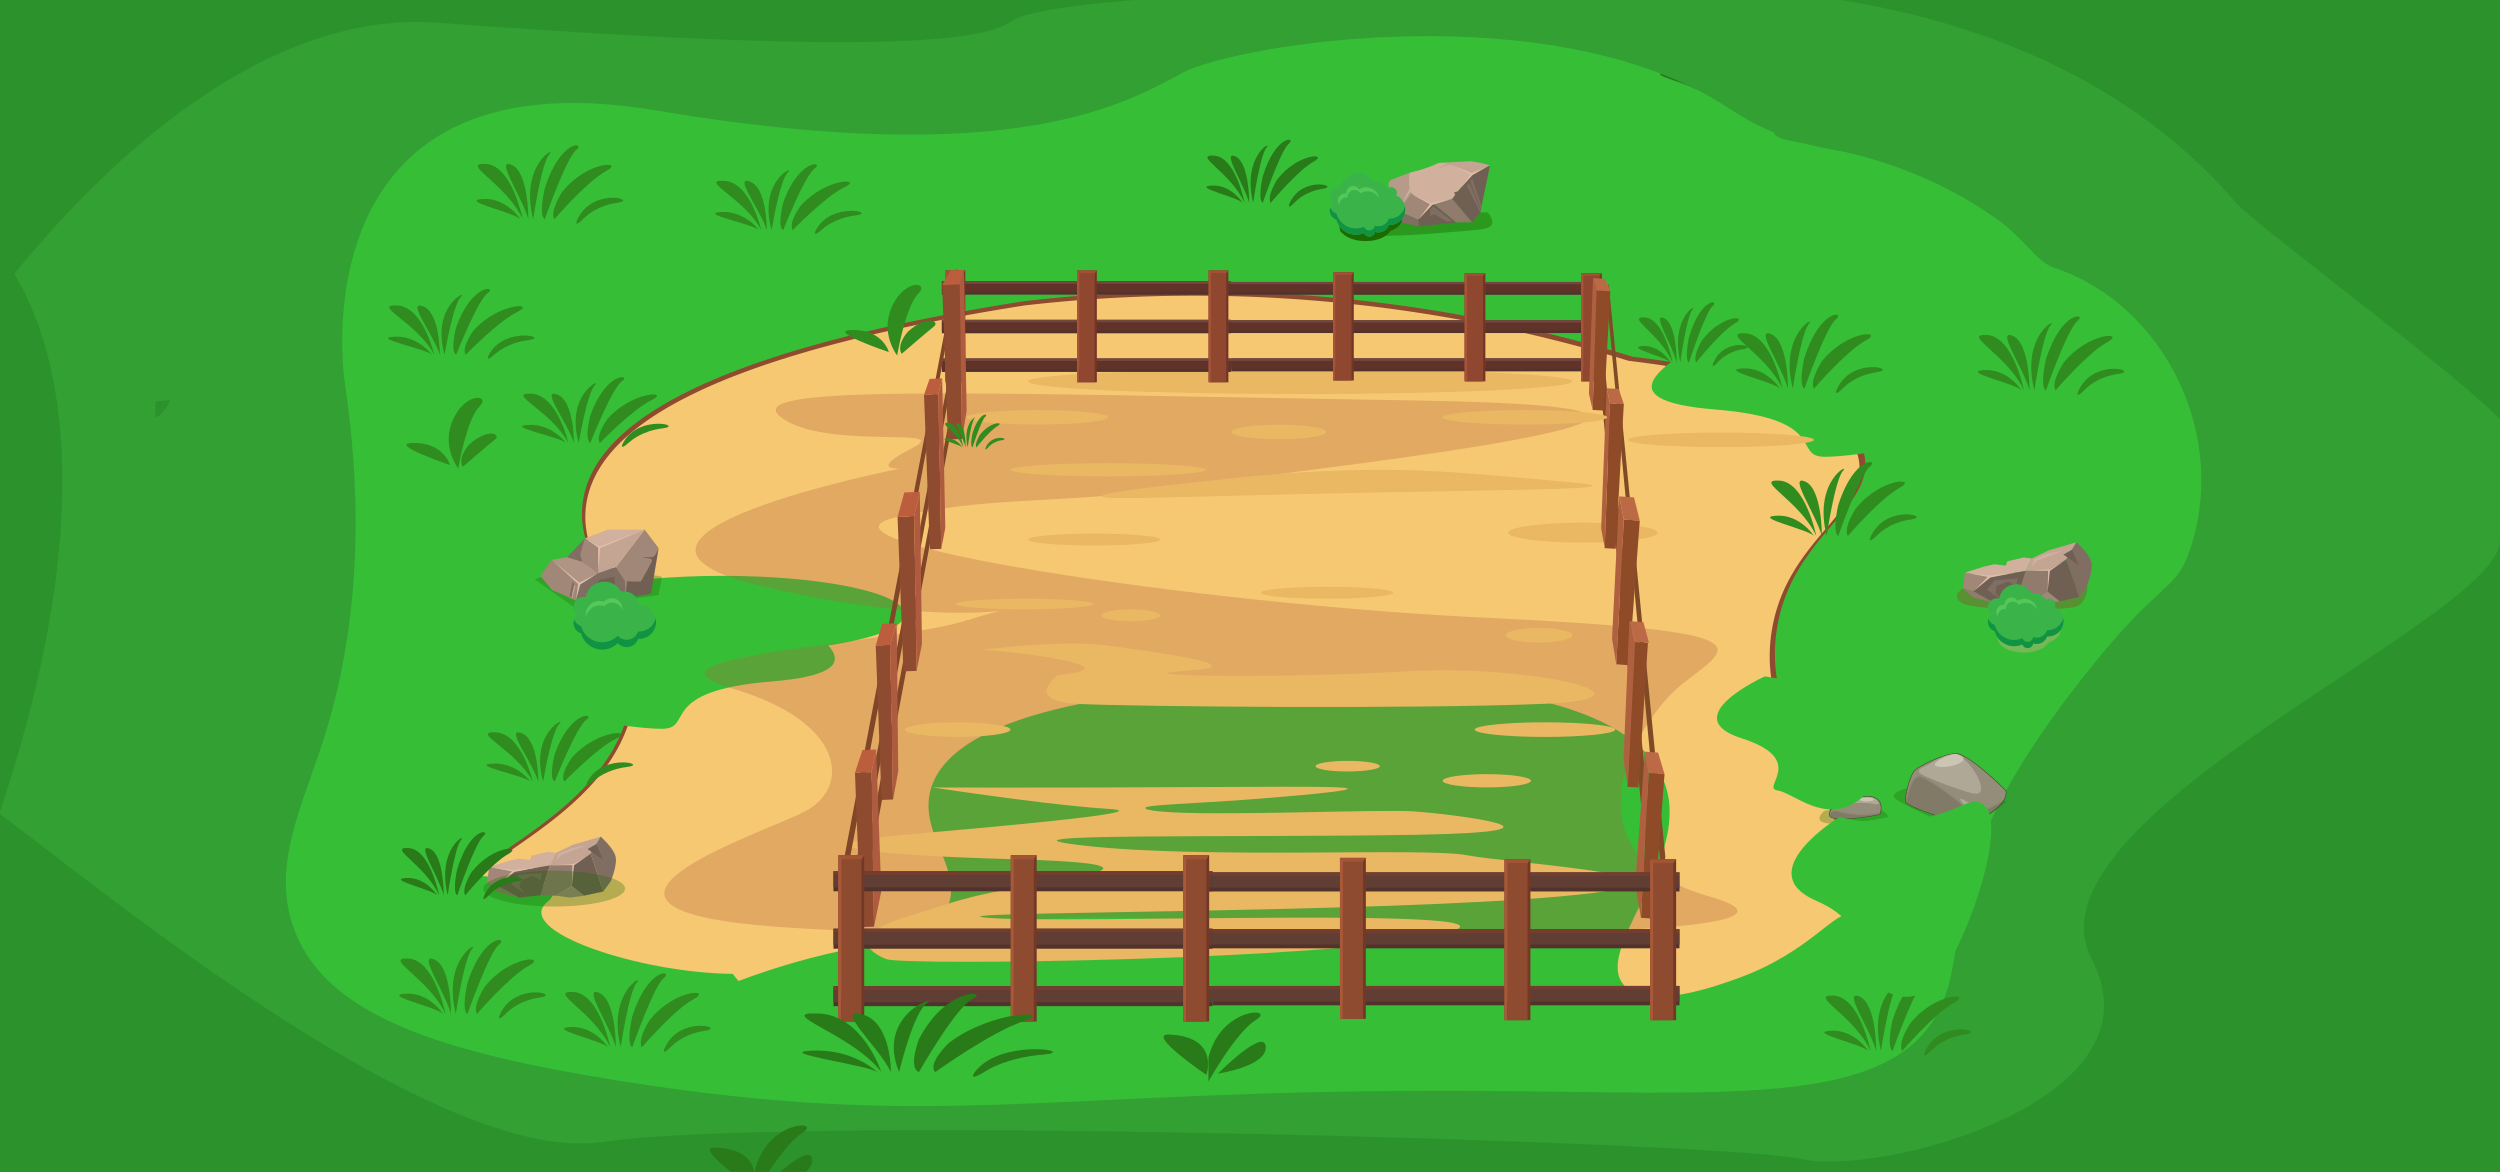 <svg xmlns="http://www.w3.org/2000/svg" xmlns:xlink="http://www.w3.org/1999/xlink" width="1920" height="900" viewBox="0 0 1920 900">
  <defs>
    <style>
      .cls-1 {
        fill: #fff;
      }

      .cls-2 {
        fill: none;
      }

      .cls-3 {
        isolation: isolate;
      }

      .cls-4 {
        clip-path: url(#clip-path);
      }

      .cls-5 {
        fill: #36bf36;
      }

      .cls-6 {
        fill: #8f4b2f;
      }

      .cls-7 {
        fill: #f7c872;
      }

      .cls-22, .cls-8 {
        fill: #af613f;
      }

      .cls-33, .cls-8 {
        opacity: 0.3;
      }

      .cls-9 {
        fill: #eab763;
      }

      .cls-10 {
        fill: #52322c;
      }

      .cls-11 {
        fill: #73473e;
      }

      .cls-12 {
        fill: #613227;
      }

      .cls-13 {
        fill: #733526;
      }

      .cls-14 {
        fill: #a15136;
      }

      .cls-15 {
        fill: #a85438;
      }

      .cls-16 {
        fill: #8f472f;
      }

      .cls-17 {
        fill: #804627;
      }

      .cls-18 {
        fill: #af5b3f;
      }

      .cls-19 {
        fill: #bc5e3e;
      }

      .cls-20 {
        fill: #804a27;
      }

      .cls-21 {
        fill: #8f4b28;
      }

      .cls-23 {
        fill: #bc6a46;
      }

      .cls-24 {
        fill: #52332c;
      }

      .cls-25 {
        fill: #733e2f;
      }

      .cls-26 {
        fill: #613e34;
      }

      .cls-27 {
        fill: #733826;
      }

      .cls-28 {
        fill: #a15536;
      }

      .cls-29 {
        fill: #a85938;
      }

      .cls-30 {
        fill: #33a033;
      }

      .cls-31 {
        fill: #579131;
      }

      .cls-32, .cls-33, .cls-43 {
        fill: #1c6a00;
      }

      .cls-32 {
        opacity: 0.44;
      }

      .cls-34 {
        fill: #b69a8a;
      }

      .cls-35 {
        fill: #a18778;
      }

      .cls-36 {
        fill: #917b6d;
      }

      .cls-37 {
        fill: #706054;
      }

      .cls-38 {
        fill: #c4a594;
      }

      .cls-39 {
        fill: #816e62;
      }

      .cls-40 {
        fill: #d1b09e;
      }

      .cls-41 {
        fill: #e0bdaa;
      }

      .cls-42 {
        fill: #b09484;
      }

      .cls-44 {
        fill: #3ab449;
      }

      .cls-45 {
        fill: #109343;
      }

      .cls-46 {
        fill: #56c859;
      }

      .cls-47 {
        fill: #938d7a;
      }

      .cls-48 {
        fill: #3f3a24;
      }

      .cls-49 {
        mask: url(#mask);
      }

      .cls-50, .cls-52 {
        opacity: 0.49;
      }

      .cls-50 {
        mix-blend-mode: multiply;
      }

      .cls-51 {
        fill: #6d6651;
      }

      .cls-52, .cls-53 {
        fill: #ccc5b4;
      }

      .cls-54 {
        fill: #76b757;
      }

      .cls-55 {
        fill: #2c932c;
      }

      .cls-56 {
        fill: #308c1f;
      }

      .cls-57 {
        fill: #297a18;
      }
    </style>
    <clipPath id="clip-path">
      <rect class="cls-2" width="1920" height="900"/>
    </clipPath>
    <mask id="mask" x="1034.04" y="578.95" width="509.71" height="71.42" maskUnits="userSpaceOnUse">
      <path class="cls-1" d="M1463.47,618.11s4.06-24.17,11.72-21.48,32.44,20.59,34.24,24.62,11.27,1.79,13.52,1.34,19.83-8.06,20.73-13.43-7.21,19.25-7.21,19.25-11.27,14.77-22.53,14.77-34.25-13-41-16.11A20.55,20.55,0,0,1,1463.47,618.11Z"/>
      <path class="cls-1" d="M1402.64,629.3s3.15-8,8.11-6.26,23.88,4.92,33.34.89,5,2.69,3.16,4.48-9.92,7.16-20.73,8.06-25.69-7.61-25.69-7.61Z"/>
      <path class="cls-1" d="M1034,632.44s5.4-18.8,13.06-18.8,15.77,15.22,23.89,15.22,12.61-.45,13.06-5.38,19.83-4.47,23-.44a14.11,14.11,0,0,0-12.62.44c-6.76,3.59-3.16,7.61,3.15,7.61s14,1.8,16.67-3.13-1.8,9.85-5.4,13.88-38.31,8.95-50,8.5S1034,632.44,1034,632.44Z"/>
    </mask>
  </defs>
  <g class="cls-3">
    <g id="Layer_1" data-name="Layer 1">
      <g class="cls-4">
        <g>
          <rect class="cls-5" x="-39.33" y="-9.1" width="1961.52" height="918.64"/>
          <path class="cls-6" d="M786.89,231.25A1147.1,1147.1,0,0,1,1254,274c136.42,16.41,171.29,48,177.56,74.15,10,41.78-54.83,62.21-66.72,133.82-15.32,92.2,78.55,140.61,61.19,220.63-6.49,29.94-29.48,68.61-103.14,105.3H610.08c-212.55-27.6-273.29-62.58-276.28-94.33-4.68-49.9,134.65-76.86,151-177.23C496,468,438.64,435.7,448,382.9,457.22,330.88,528.94,271.72,786.89,231.25Z"/>
          <path class="cls-7" d="M787,234.57a1137.59,1137.59,0,0,1,463.77,42.53c135.45,16.32,170.07,47.75,176.3,73.73,10,41.53-54.45,61.85-66.25,133-15.21,91.67,78,139.8,60.76,219.37-6.45,29.76-29.28,68.21-102.41,104.69H611.45c-211-27.44-271.35-62.22-274.31-93.79-4.65-49.61,133.69-76.42,150-176.21,11.08-68-45.87-100.09-36.58-152.59C459.68,333.62,530.89,274.81,787,234.57Z"/>
          <path class="cls-5" d="M305.17,670.43s143.48-.38,115.51,22,70.62,54.9,142,55.48c36.12,46.07,40.55,5.19-37.55,44.89s-234.7,16.92-234.7,16.92L287,670.42"/>
          <path class="cls-5" d="M608.72,739.57c-79.51,23-159.29,66.77-155.11,85.07.75,3.31,4.09,5.11,5.88,6,44.49,21.45,89.13,6.57,171.2,27.21s378.63-2.53,507.16,14.3c124,16.23,181.78,22.18,231-19.06,57.4-48.09,69-140.45,52.74-149.83-11-6.31-30.22,27.46-86.39,47.88-16.27,5.92-69,25.1-87.41,6.07-26-27,50.69-95,31.35-153.86-30.83-93.89-267.27-80.15-333.33-76.31-46.43,2.69-215.15,12.5-231.49,81-8.15,34.19,27.07,60.39,12.58,90.7C714.05,725.55,679.67,719,608.72,739.57Z"/>
          <ellipse class="cls-5" cx="554.87" cy="471.7" rx="139.91" ry="29.46"/>
          <path class="cls-5" d="M1307.21,261.28c-24,17.21-78.64,46,10.14,53.22s58.52,36.33,84.12,36.33,96.93-12.72,96.93-20,7.19-58.58-34.75-60S1307.21,261.28,1307.21,261.28Z"/>
          <path class="cls-5" d="M602.45,470.18c24,17.22,78.64,46-10.14,53.22s-58.52,36.33-84.12,36.33-96.92-12.71-96.92-20-7.2-58.58,34.74-59.95S602.45,470.18,602.45,470.18Z"/>
          <path class="cls-8" d="M691.3,359.83s-267.66,52.8-104.24,90.89,216.75,6.08,156.62,25.36-268.82,27.28-181.32,52.74,91.1,76.43,55.47,94.54S405.59,698.53,599.78,712s150.2-17.9,315-4.26,510.65,12.65,397.16-19.55-57-133.64-19.6-163.14,69.4-40.14-151.67-50.65-537-58.6-451.37-77.43,129.47-6.79,261.78-28.69c37.58-6.22,483.5-55,139.34-60.65s-524.28-13-490.66,12.82,134.79,6.41,100.63,23.76S691.3,359.83,691.3,359.83Z"/>
          <ellipse class="cls-9" cx="998.51" cy="292.92" rx="209.11" ry="9.7"/>
          <ellipse class="cls-9" cx="1215.71" cy="409.08" rx="57.44" ry="7.69"/>
          <path class="cls-9" d="M716.28,604.79c28.33.08,71.41.14,124,0,127.06-.33,194.63-1.52,194.73,1s-71.33,7.86-76.62,8.26c-45,3.33-78.84,4-78.75,6.49,0,1,3.42,1.9,11.51,2.67,42.13,4,167.45-2,195.73,0s136.13,15.41,2.05,17.88-347.3-1.69-254.56,8.55,261.65,1.06,292.29,7.18,219.79,17.92,73.83,31.42-499,11.65-441.68,16.65,430.33-9.16,351.72,11.71-416.44,25.35-429.91,20-29.75-18.38,13.32-31.75,47.18-16.42,96.51-24.59S894,663,778.52,659.88,605.7,648.81,695,641.07c76.27-6.62,164.63-14.82,164.41-18.43,0-.88-6.91-1.32-8.34-1.42C826.45,619.62,786,615.13,716.28,604.79Z"/>
          <g>
            <g>
              <rect class="cls-10" x="941.44" y="216.54" width="290.84" height="9.86"/>
              <rect class="cls-11" x="941.44" y="216.54" width="290.84" height="1.97"/>
              <rect class="cls-12" x="941.44" y="218.51" width="290.84" height="5.92"/>
              <rect class="cls-10" x="941.44" y="245.91" width="290.84" height="9.86"/>
              <rect class="cls-11" x="941.44" y="245.91" width="290.84" height="1.97"/>
              <rect class="cls-12" x="941.44" y="247.88" width="290.84" height="5.92"/>
              <rect class="cls-10" x="945.54" y="275.19" width="286.74" height="10.02"/>
              <rect class="cls-11" x="945.54" y="275.19" width="286.74" height="2"/>
              <rect class="cls-12" x="945.54" y="277.19" width="286.74" height="6.01"/>
              <rect class="cls-13" x="1124.87" y="209.75" width="15.89" height="83.14"/>
              <polygon class="cls-14" points="1138.99 211.75 1124.87 292.89 1124.87 209.75 1140.76 209.75 1138.99 211.75"/>
              <polygon class="cls-15" points="1126.64 292.89 1124.87 292.89 1124.87 209.75 1126.64 211.75 1126.64 292.89"/>
              <rect class="cls-16" x="1126.64" y="211.75" width="12.36" height="81.14"/>
              <rect class="cls-13" x="1023.81" y="209.06" width="15.89" height="83.14"/>
              <polygon class="cls-14" points="1037.94 211.06 1023.81 292.2 1023.81 209.06 1039.7 209.06 1037.94 211.06"/>
              <polygon class="cls-15" points="1025.58 292.2 1023.81 292.2 1023.81 209.06 1025.58 211.06 1025.58 292.2"/>
              <rect class="cls-16" x="1025.58" y="211.06" width="12.36" height="81.14"/>
              <rect class="cls-13" x="1214.35" y="209.75" width="15.89" height="83.14"/>
              <polygon class="cls-14" points="1228.47 211.75 1214.35 292.89 1214.35 209.75 1230.23 209.75 1228.47 211.75"/>
              <polygon class="cls-15" points="1216.11 292.89 1214.35 292.89 1214.35 209.75 1216.11 211.75 1216.11 292.89"/>
              <rect class="cls-16" x="1216.11" y="211.75" width="12.36" height="81.14"/>
            </g>
            <g>
              <rect class="cls-10" x="723.35" y="215.96" width="222.01" height="10.35"/>
              <rect class="cls-11" x="723.35" y="215.96" width="222.01" height="2.07"/>
              <rect class="cls-12" x="723.35" y="218.03" width="222.01" height="6.21"/>
              <rect class="cls-10" x="723.35" y="245.62" width="222.01" height="10.35"/>
              <rect class="cls-11" x="723.35" y="245.62" width="222.01" height="2.07"/>
              <rect class="cls-12" x="723.35" y="247.69" width="222.01" height="6.21"/>
              <rect class="cls-10" x="723.35" y="275.29" width="222.01" height="10.35"/>
              <rect class="cls-11" x="723.35" y="275.29" width="222.01" height="2.07"/>
              <rect class="cls-12" x="723.35" y="277.36" width="222.01" height="6.21"/>
              <rect class="cls-13" x="726.2" y="207.69" width="15.15" height="85.89"/>
              <polygon class="cls-14" points="739.67 209.76 726.2 293.57 726.2 207.69 741.35 207.69 739.67 209.76"/>
              <polygon class="cls-15" points="727.88 293.57 726.2 293.57 726.2 207.69 727.88 209.76 727.88 293.57"/>
              <rect class="cls-16" x="727.88" y="209.76" width="11.79" height="83.82"/>
              <rect class="cls-13" x="827.22" y="207.69" width="15.15" height="85.89"/>
              <polygon class="cls-14" points="840.69 209.76 827.22 293.57 827.22 207.69 842.38 207.69 840.69 209.76"/>
              <polygon class="cls-15" points="828.91 293.57 827.22 293.57 827.22 207.69 828.91 209.76 828.91 293.57"/>
              <rect class="cls-16" x="828.91" y="209.76" width="11.79" height="83.82"/>
              <rect class="cls-13" x="928.25" y="207.69" width="15.15" height="85.89"/>
              <polygon class="cls-14" points="941.72 209.76 928.25 293.57 928.25 207.69 943.4 207.69 941.72 209.76"/>
              <polygon class="cls-15" points="929.93 293.57 928.25 293.57 928.25 207.69 929.93 209.76 929.93 293.57"/>
              <rect class="cls-16" x="929.93" y="209.76" width="11.79" height="83.82"/>
            </g>
          </g>
          <g>
            <polygon class="cls-17" points="734.84 205.51 646.61 668.15 647.33 688.22 735.28 217.76 734.84 205.51"/>
            <polygon class="cls-17" points="737.82 241.19 649.58 703.83 650.3 723.89 738.26 253.44 737.82 241.19"/>
            <polygon class="cls-17" points="738.88 270.8 650.64 733.45 651.37 753.51 739.32 283.05 738.88 270.8"/>
            <polygon class="cls-6" points="709.65 303.24 720.63 302.85 722.9 421.52 714.13 421.83 709.65 303.24"/>
            <polygon class="cls-6" points="723.54 218.91 737.06 218.43 738.87 337.12 728.07 337.5 723.54 218.91"/>
            <polygon class="cls-6" points="689.33 397 702 396.55 703.97 515.23 693.84 515.59 689.33 397"/>
            <polygon class="cls-6" points="672.57 495.75 683.55 495.36 685.82 614.03 677.04 614.34 672.57 495.75"/>
            <polygon class="cls-6" points="656.62 593.44 669.29 593 671.26 711.67 661.13 712.03 656.62 593.44"/>
            <polygon class="cls-18" points="702 396.55 706.42 377.77 708.07 494.49 703.97 515.23 702 396.55"/>
            <polygon class="cls-19" points="706.42 377.77 694.54 378.19 689.33 397 702 396.55 706.42 377.77"/>
            <polygon class="cls-18" points="720.63 302.85 723.58 290.63 726.01 405.34 722.9 421.52 720.63 302.85"/>
            <polygon class="cls-19" points="720.63 302.85 723.58 290.63 713.92 290.97 709.65 303.24 720.63 302.85"/>
            <polygon class="cls-18" points="737.06 218.43 740.37 207.35 742.39 315.37 738.87 337.12 737.06 218.43"/>
            <polygon class="cls-19" points="723.54 218.91 737.06 218.43 740.37 207.35 729.91 207.73 723.54 218.91"/>
            <path class="cls-18" d="M683.55,495.36l5.08-16.72,1.24,113.63-4,21.76S683.55,495.21,683.55,495.36Z"/>
            <polygon class="cls-19" points="672.57 495.75 683.55 495.36 688.63 478.64 677.47 479.04 672.57 495.75"/>
            <polygon class="cls-18" points="669.29 593 672.9 575.63 676.81 684.53 671.26 711.67 669.29 593"/>
            <polygon class="cls-19" points="656.62 593.44 669.29 593 672.9 575.63 662.33 576.01 656.62 593.44"/>
          </g>
          <g>
            <polygon class="cls-20" points="1235.44 217.56 1278.95 657.85 1276.46 676.52 1233.93 228.96 1235.44 217.56"/>
            <polygon class="cls-20" points="1229.4 250.61 1272.9 690.9 1270.42 709.57 1227.89 262.01 1229.4 250.61"/>
            <polygon class="cls-20" points="1228.17 261.79 1274.03 717.17 1271.89 736.62 1226.86 273.67 1228.17 261.79"/>
            <polygon class="cls-21" points="1247.08 310.29 1236.48 309.72 1232.42 421 1240.89 421.45 1247.08 310.29"/>
            <polygon class="cls-21" points="1259.34 399.84 1247.12 398.98 1241.32 510.18 1251.09 510.88 1259.34 399.84"/>
            <polygon class="cls-21" points="1265.61 493.69 1255.02 493.03 1249.88 604.26 1258.35 604.79 1265.61 493.69"/>
            <polygon class="cls-21" points="1278.36 594.55 1266.15 593.67 1260.28 704.87 1270.05 705.57 1278.36 594.55"/>
            <polygon class="cls-22" points="1247.12 398.98 1243.47 381.21 1238.05 490.59 1241.32 510.18 1247.12 398.98"/>
            <polygon class="cls-23" points="1243.47 381.21 1254.92 382.02 1259.34 399.84 1247.12 398.98 1243.47 381.21"/>
            <polygon class="cls-22" points="1236.48 309.72 1233.83 298.2 1229.68 405.77 1232.42 421 1236.48 309.72"/>
            <polygon class="cls-23" points="1236.48 309.72 1233.83 298.2 1243.15 298.69 1247.08 310.29 1236.48 309.72"/>
            <polygon class="cls-21" points="1236.78 223.7 1226.18 223.14 1223.17 314.85 1231.64 315.3 1236.78 223.7"/>
            <polygon class="cls-22" points="1226.18 223.14 1223.42 213.62 1220.29 302.26 1223.17 314.85 1226.18 223.14"/>
            <polygon class="cls-23" points="1226.18 223.14 1223.42 213.62 1232.74 214.11 1236.78 223.7 1226.18 223.14"/>
            <path class="cls-22" d="M1255.79,492.9l-4.4-15.84-4.53,106.51,3.27,20.54S1255.8,492.76,1255.79,492.9Z"/>
            <polygon class="cls-23" points="1266.38 493.61 1255.8 492.9 1251.39 477.06 1262.14 477.78 1266.38 493.61"/>
            <polygon class="cls-22" points="1266.15 593.67 1263.25 577.26 1255.83 679.23 1260.28 704.87 1266.15 593.67"/>
            <polygon class="cls-23" points="1278.36 594.55 1266.15 593.67 1263.25 577.26 1273.42 577.99 1278.36 594.55"/>
          </g>
          <ellipse class="cls-9" cx="851.05" cy="360.8" rx="75.01" ry="5.1"/>
          <path class="cls-9" d="M1196.32,369.47c-64.08-5.77-96.12-8.67-135.13-8.67-57.68,0-103.07,5.21-135.12,8.67-29.65,3.2-80.35,8.67-80.16,11.74.21,3.26,63.93-.09,215.28-3.06,96.87-1.9,161.79-2.31,161.84-5.11C1223.05,372.1,1215.56,371.21,1196.32,369.47Z"/>
          <ellipse class="cls-9" cx="1019.06" cy="455.21" rx="50.86" ry="4.59"/>
          <ellipse class="cls-9" cx="840.26" cy="414.38" rx="50.86" ry="4.59"/>
          <path class="cls-9" d="M752.85,499.2s63.27-8.34,98.2-3.45,117.81,15.7,59.93,19.48,69.84,6.13,168.85.36,203.54,21,105,25-314,2.18-356.8,0-15.77-22-15.77-22C877.77,511.86,767.67,498.8,752.85,499.2Z"/>
          <ellipse class="cls-9" cx="982.07" cy="331.71" rx="36.48" ry="5.61"/>
          <ellipse class="cls-9" cx="1141.85" cy="599.64" rx="33.91" ry="5.1"/>
          <ellipse class="cls-9" cx="1186.55" cy="560.35" rx="53.95" ry="5.61"/>
          <ellipse class="cls-9" cx="735.45" cy="560.35" rx="40.59" ry="5.61"/>
          <ellipse class="cls-9" cx="1321.67" cy="337.82" rx="71.42" ry="5.61"/>
          <ellipse class="cls-9" cx="796.59" cy="320.48" rx="54.46" ry="5.61"/>
          <ellipse class="cls-9" cx="1171.14" cy="320.48" rx="63.2" ry="5.61"/>
          <ellipse class="cls-9" cx="786.83" cy="463.89" rx="52.92" ry="4.08"/>
          <ellipse class="cls-9" cx="868.52" cy="472.56" rx="22.61" ry="4.59"/>
          <ellipse class="cls-9" cx="1034.99" cy="588.42" rx="24.66" ry="4.08"/>
          <ellipse class="cls-9" cx="1181.93" cy="487.87" rx="25.69" ry="5.61"/>
          <g>
            <g>
              <rect class="cls-24" x="926.07" y="669.97" width="363.76" height="14.67"/>
              <rect class="cls-25" x="926.07" y="669.97" width="363.76" height="2.93"/>
              <rect class="cls-26" x="926.07" y="672.9" width="363.76" height="8.8"/>
              <rect class="cls-24" x="926.07" y="713.64" width="363.76" height="14.67"/>
              <rect class="cls-25" x="926.07" y="713.64" width="363.76" height="2.93"/>
              <rect class="cls-26" x="926.07" y="716.58" width="363.76" height="8.8"/>
              <rect class="cls-24" x="931.2" y="757.19" width="358.62" height="14.9"/>
              <rect class="cls-25" x="931.2" y="757.19" width="358.62" height="2.98"/>
              <rect class="cls-26" x="931.2" y="760.17" width="358.62" height="8.94"/>
              <rect class="cls-27" x="1155.49" y="659.87" width="19.87" height="123.65"/>
              <polygon class="cls-28" points="1173.15 662.85 1155.49 783.52 1155.49 659.87 1175.36 659.87 1173.15 662.85"/>
              <polygon class="cls-29" points="1157.69 783.52 1155.49 783.52 1155.49 659.87 1157.69 662.85 1157.69 783.52"/>
              <rect class="cls-6" x="1157.69" y="662.84" width="15.45" height="120.67"/>
              <rect class="cls-27" x="1029.1" y="658.84" width="19.87" height="123.65"/>
              <polygon class="cls-28" points="1046.76 661.82 1029.1 782.5 1029.1 658.85 1048.96 658.85 1046.76 661.82"/>
              <polygon class="cls-29" points="1031.3 782.5 1029.1 782.5 1029.1 658.85 1031.3 661.82 1031.3 782.5"/>
              <rect class="cls-6" x="1031.3" y="661.82" width="15.45" height="120.67"/>
              <rect class="cls-27" x="1267.4" y="659.87" width="19.87" height="123.65"/>
              <polygon class="cls-28" points="1285.06 662.85 1267.4 783.52 1267.4 659.87 1287.27 659.87 1285.06 662.85"/>
              <polygon class="cls-29" points="1269.61 783.52 1267.4 783.52 1267.4 659.87 1269.61 662.85 1269.61 783.52"/>
              <rect class="cls-6" x="1269.6" y="662.84" width="15.45" height="120.67"/>
            </g>
            <g>
              <rect class="cls-24" x="640.11" y="669.11" width="291.09" height="15.39"/>
              <rect class="cls-25" x="640.11" y="669.11" width="291.09" height="3.08"/>
              <rect class="cls-26" x="640.11" y="672.18" width="291.09" height="9.23"/>
              <rect class="cls-24" x="640.11" y="713.22" width="291.09" height="15.39"/>
              <rect class="cls-25" x="640.11" y="713.22" width="291.09" height="3.08"/>
              <rect class="cls-26" x="640.11" y="716.3" width="291.09" height="9.23"/>
              <rect class="cls-24" x="640.11" y="757.34" width="291.09" height="15.39"/>
              <rect class="cls-25" x="640.11" y="757.34" width="291.09" height="3.08"/>
              <rect class="cls-26" x="640.11" y="760.42" width="291.09" height="9.23"/>
              <rect class="cls-27" x="643.85" y="656.8" width="19.87" height="127.74"/>
              <polygon class="cls-28" points="661.51 659.88 643.85 784.54 643.85 656.8 663.72 656.8 661.51 659.88"/>
              <polygon class="cls-29" points="646.06 784.54 643.85 784.54 643.85 656.8 646.06 659.88 646.06 784.54"/>
              <rect class="cls-6" x="646.06" y="659.88" width="15.45" height="124.66"/>
              <rect class="cls-27" x="776.31" y="656.8" width="19.87" height="127.74"/>
              <polygon class="cls-28" points="793.98 659.88 776.31 784.54 776.31 656.8 796.18 656.8 793.98 659.88"/>
              <polygon class="cls-29" points="778.52 784.54 776.31 784.54 776.31 656.8 778.52 659.88 778.52 784.54"/>
              <rect class="cls-6" x="778.52" y="659.88" width="15.45" height="124.66"/>
              <rect class="cls-27" x="908.78" y="656.8" width="19.87" height="127.74"/>
              <polygon class="cls-28" points="926.44 659.88 908.78 784.54 908.78 656.8 928.64 656.8 926.44 659.88"/>
              <polygon class="cls-29" points="910.98 784.54 908.78 784.54 908.78 656.8 910.98 659.88 910.98 784.54"/>
              <rect class="cls-6" x="910.98" y="659.88" width="15.45" height="124.66"/>
            </g>
          </g>
          <path class="cls-30" d="M240.63,181.78c51.55,186.06,32.93,312.8,4.84,395.48-16.62,48.93-37.17,92.86-18.5,139.19,25.82,64,111.74,91.7,247.94,113.48,248.88,39.81,328.61,6.11,657.7,7.84,189.78,1,313.91,13,354.46-57.85,23.27-40.66,6.26-86.29,53.43-172.5,21.45-39.2,50-75.51,60.48-88.85,56.61-72,69.2-64.24,79.62-92.74,32.36-88.48-16.77-191.64-103.4-220.32-12.77-4.23-23.11-22.84-44-37.57-86.73-61.2-169.56-54.26-170.48-65.78-.94-11.88,256.06-68.46,568.65-110.31.69,294.31,5.45,629.95,6.13,924.26L-33.55,924.28l-3.07-751.66C12.71,156,214.94,135.17,264.26,118.49Q252.46,150.14,240.63,181.78Z"/>
          <path class="cls-31" d="M1506.79,452.67s-8.84,4.94,0,10.54,80.89,6.53,88.94,2.18,9.79-19.6,3.5-21.77S1505.29,447.73,1506.79,452.67Z"/>
          <path class="cls-32" d="M1036.56,170.26s-12.86,6.42-5.25,9,38.3,2.63,70.31,0,40.41-2.63,43.55-6-2.48-10.06-2.48-10.06S1041.8,161.24,1036.56,170.26Z"/>
          <polygon class="cls-33" points="410.62 444.96 440.52 466.14 505.83 456.99 508.38 442.92 447.11 431.45 410.62 444.96"/>
          <g>
            <polygon class="cls-34" points="1082.65 132.63 1067.94 138.25 1066.16 140.92 1066.78 143.82 1062.93 145.78 1058.59 152.31 1074.24 165.12 1084.02 148.38 1082.65 132.63"/>
            <polygon class="cls-35" points="1100.83 156.26 1084.02 148.38 1074.24 162.25 1089.18 168.78 1100.83 156.26 1100.83 156.26"/>
            <polygon class="cls-36" points="1130.77 170.75 1115.18 152.73 1100.83 156.26 1118.08 170.75 1130.77 170.75 1130.77 170.75"/>
            <polygon class="cls-37" points="1144.37 126.99 1129.4 133.86 1115.18 152.73 1130.77 170.75 1136.86 163.15 1144.37 126.99"/>
            <polygon class="cls-38" points="1136.86 125.04 1129.4 123.84 1105.78 125.09 1129.4 133.86 1144.37 126.99 1136.86 125.04"/>
            <polygon class="cls-39" points="1089.18 168.78 1069.54 160.19 1058.59 152.31 1069.54 169.27 1089.88 173.98 1089.18 168.78"/>
            <polygon class="cls-37" points="1118.08 170.75 1118.08 170.75 1100.83 156.26 1089.18 168.78 1089.88 173.98 1118.08 170.75"/>
            <path class="cls-40" d="M1129.4,133.86s-19.41-11.68-25.84-8.15-20.91,6.92-20.91,6.92-1.78,11.82,1.37,15.75,16.81,7.88,16.81,7.88l14.35-3.53Z"/>
            <polygon class="cls-41" points="1086.62 150.5 1098.14 156.84 1089.43 168.52 1099.99 157.36 1114.74 152.84 1099.17 155.79 1086.62 150.5"/>
            <polygon class="cls-41" points="1117.55 127.89 1129.07 133.92 1119.92 146.44 1130.91 134.44 1142.1 128.03 1130.1 132.87 1117.55 127.89"/>
            <polygon class="cls-40" points="1083.8 146.26 1076.2 157.19 1083.16 143.82 1083.8 146.26"/>
            <polygon class="cls-39" points="1137.81 158.58 1130.77 137.16 1129.15 139.28 1137.37 160.7 1137.81 158.58"/>
            <polygon class="cls-39" points="1137.07 161.19 1128.41 140.38 1126.67 142.81 1136.68 162.66 1137.07 161.19"/>
            <polygon class="cls-37" points="1121.22 146.44 1116.75 147.79 1118.08 150.5 1121.22 146.44"/>
            <polygon class="cls-38" points="1111.62 125.04 1104.3 129.47 1114.74 126.07 1111.62 125.04"/>
            <polygon class="cls-39" points="1100.83 158.58 1098.29 161.14 1098.29 165.9 1101.56 164.33 1111.02 170.08 1115.18 169.78 1100.83 158.58"/>
          </g>
          <path class="cls-33" d="M1463.68,605.52s-14.48,3.89-7.36,8.51,45,24.15,54.82,21.53,29.78-19.71,29.78-19.71l-43.29-21.3Z"/>
          <path class="cls-33" d="M1401.49,622.5s-13.52,10.58,8.29,10a226.68,226.68,0,0,0,40.59-5s-3.41-10.74-26.51-7.76S1401.49,622.5,1401.49,622.5Z"/>
          <g>
            <polygon class="cls-39" points="457.28 444.96 435.46 427.94 449.2 413.42 471.67 436.88 457.28 444.96"/>
            <polygon class="cls-39" points="442.36 461.27 480.16 459.51 480.16 446.14 473.16 435.35 459.32 440.23 444.93 448.31 442.36 461.27"/>
            <polygon class="cls-35" points="505.83 420.95 492.17 446.67 480.16 446.14 473.16 435.35 495.07 406.72 505.83 420.95"/>
            <polygon class="cls-38" points="460.16 420.12 459.32 440.23 473.16 435.35 495.07 406.72 460.16 420.12"/>
            <polygon class="cls-35" points="449.2 413.42 445.6 425.82 447.6 433.3 459.32 440.23 460.16 420.12 449.2 413.42"/>
            <polygon class="cls-40" points="460.16 420.12 449.2 413.42 466.9 406.72 495.07 406.72 460.16 420.12"/>
            <polygon class="cls-42" points="444.93 448.31 423.74 430 435.46 427.94 447.11 431.45 459.32 440.23 444.93 448.31"/>
            <polygon class="cls-35" points="442.36 461.27 423.85 453.03 414.96 442.24 423.74 430 444.93 448.31 442.36 461.27"/>
            <polygon class="cls-37" points="500.04 455.92 480.16 459.51 480.16 446.14 492.17 446.67 505.83 420.95 500.04 455.92"/>
            <polygon class="cls-35" points="473.16 435.35 479.95 445.93 480.16 459.51 481.61 446.4 492.17 446.67 480.87 444.99 473.16 435.35"/>
            <polygon class="cls-41" points="423.74 430 443.99 448.42 442.36 460.87 445.65 448.89 458.61 440.63 444.92 447.48 423.74 430"/>
            <polygon class="cls-37" points="460.87 449.68 469.12 447.88 470.08 456.99 473.16 456.99 471.67 442.92 460.16 445.44 452.16 456.99 455.81 456.99 460.87 449.68"/>
            <polygon class="cls-39" points="438.87 458.85 441.18 448.31 439.63 446.67 437.38 457.81 438.87 458.85"/>
            <polygon class="cls-38" points="439.53 459.41 441.83 449.99 441.14 448.9 438.89 458.94 439.53 459.41"/>
            <polygon class="cls-38" points="464.94 432.22 469.28 416.87 467.75 417.43 465.5 427.46 464.94 432.22"/>
            <polygon class="cls-38" points="469.5 424.93 472.24 415.22 471.28 415.57 469.85 421.92 469.5 424.93"/>
            <polygon class="cls-41" points="450.25 414.06 459.35 420.5 459.32 439.83 461 420.96 489.83 408.73 460.27 419.56 450.25 414.06"/>
            <polygon class="cls-37" points="503.96 426.15 500.96 427.94 493 427.94 500.4 429.19 501.07 433.21 503.96 426.15"/>
          </g>
          <g>
            <polygon class="cls-40" points="1509.12 439.75 1523.13 435.32 1531.65 433.36 1540.42 434.42 1541.72 431.04 1554.2 428.16 1560.46 428.9 1555.68 438.47 1527.8 443.09 1509.12 439.75"/>
            <polygon class="cls-38" points="1555.68 438.47 1573.32 437.83 1586.96 429.5 1594.69 416.43 1573.32 422.7 1560.46 428.9 1555.68 438.47"/>
            <path class="cls-39" d="M1602.42,450.81s5.53-12.8,3.68-19.44-11.41-14.94-11.41-14.94L1587,429.5l9.79,29.07Z"/>
            <polygon class="cls-37" points="1581.81 461.81 1596.75 458.57 1586.96 429.5 1573.32 437.83 1572.55 454.45 1581.81 461.81"/>
            <polygon class="cls-36" points="1560.46 461.81 1572.55 454.45 1573.32 437.83 1555.68 438.47 1548.42 461.44 1560.46 461.81"/>
            <polygon class="cls-37" points="1531.93 463.24 1548.42 461.44 1555.68 438.47 1527.8 443.09 1515.55 454.21 1531.93 463.24"/>
            <polygon class="cls-35" points="1515.55 454.21 1515.55 454.21 1527.8 443.09 1509.12 439.75 1507.43 452.16 1515.55 454.21"/>
            <polygon class="cls-35" points="1571.13 463.24 1571.13 463.24 1581.81 461.81 1572.55 454.45 1560.46 461.81 1571.13 463.24"/>
            <polygon class="cls-36" points="1515.55 458.85 1515.55 458.85 1531.93 463.24 1515.55 454.21 1507.43 452.16 1515.55 458.85"/>
            <polygon class="cls-41" points="1511.14 440.11 1526.61 443.06 1516.37 453.46 1528.47 443.57 1547.74 439.79 1527.65 442.04 1511.14 440.11"/>
            <polygon class="cls-41" points="1556.65 438.47 1572.99 438.33 1572.55 454.45 1574.28 438.47 1586.96 429.5 1574.03 437.31 1556.65 438.47"/>
            <polygon class="cls-40" points="1560.54 434.76 1562 429.5 1563.52 428.89 1572.75 425.19 1584.65 422.7 1564.52 430.55 1560.54 434.76"/>
            <polygon class="cls-39" points="1536.8 460.21 1525.96 453.06 1531.93 445.65 1549.65 444.32 1548.42 449.75 1542.35 446.63 1533.54 449.75 1532.33 455.23 1536.8 460.21"/>
            <polygon class="cls-37" points="1591.31 422.15 1584.65 425.94 1596.72 434.42 1591.31 422.15"/>
          </g>
          <g>
            <polygon class="cls-40" points="375.71 665.85 389.72 661.42 398.25 659.46 407.01 660.52 408.31 657.14 420.79 654.27 427.05 655 422.27 664.58 394.4 669.2 375.71 665.85"/>
            <polygon class="cls-38" points="422.27 664.58 439.91 663.93 453.56 655.61 461.29 642.53 439.91 648.8 427.05 655 422.27 664.58"/>
            <path class="cls-39" d="M469,676.91s5.52-12.8,3.68-19.43-11.41-15-11.41-15l-7.73,13.08,9.78,29.06Z"/>
            <polygon class="cls-37" points="448.4 687.91 463.34 684.67 453.56 655.61 439.91 663.93 439.14 680.56 448.4 687.91"/>
            <polygon class="cls-36" points="427.05 687.91 439.14 680.56 439.91 663.93 422.27 664.58 415.02 687.54 427.05 687.91"/>
            <polygon class="cls-37" points="398.52 689.34 415.02 687.54 422.27 664.58 394.4 669.2 382.14 680.32 398.52 689.34"/>
            <polygon class="cls-35" points="382.14 680.32 382.14 680.32 394.4 669.2 375.71 665.85 374.03 678.26 382.14 680.32"/>
            <polygon class="cls-35" points="437.73 689.34 437.73 689.34 448.4 687.91 439.14 680.56 427.05 687.91 437.73 689.34"/>
            <polygon class="cls-36" points="382.14 684.95 382.14 684.95 398.52 689.34 382.14 680.32 374.03 678.26 382.14 684.95"/>
            <polygon class="cls-41" points="377.73 666.21 393.2 669.16 382.97 679.57 395.06 669.67 414.33 665.89 394.24 668.15 377.73 666.21"/>
            <polygon class="cls-41" points="423.24 664.58 439.58 664.43 439.14 680.56 440.88 664.58 453.56 655.61 440.62 663.42 423.24 664.58"/>
            <polygon class="cls-40" points="427.13 660.86 428.59 655.61 430.11 655 439.34 651.3 451.24 648.8 431.11 656.65 427.13 660.86"/>
            <polygon class="cls-39" points="403.39 686.32 392.56 679.17 398.52 671.76 416.25 670.42 415.02 675.85 408.94 672.73 400.13 675.85 398.92 681.33 403.39 686.32"/>
            <polygon class="cls-37" points="457.9 648.25 451.24 652.05 463.31 660.52 457.9 648.25"/>
          </g>
          <g>
            <path class="cls-43" d="M1072.79,161.29c-6.66-5-19.24-6-28.1-2.23-3.4,1.44-5.74,3.37-7,5.49-.32.12-.66.2-1,.33-8.85,3.74-10.63,10.81-4,15.78s19.24,6,28.09,2.24c3.41-1.44,5.74-3.38,7-5.49.31-.12.66-.2,1-.33C1077.67,173.34,1079.45,166.27,1072.79,161.29Z"/>
            <g>
              <path class="cls-44" d="M1042.87,132.7a13.29,13.29,0,0,1,11.78,7.11,10.19,10.19,0,0,1,2.08-.21,10.51,10.51,0,0,1,9,5.17,4.27,4.27,0,0,1,6.56,5.24,11.89,11.89,0,0,1-5.06,22.7c-.21,0-.41,0-.61,0a8.45,8.45,0,0,1-8,5.79,8.27,8.27,0,0,1-2.69-.49,4.29,4.29,0,0,1-8.29.88,15.42,15.42,0,0,1-21.19-10.11,7.44,7.44,0,0,1-2.49-12.84,6.91,6.91,0,0,1-2.71-5.47,7,7,0,0,1,8.55-6.79A13.25,13.25,0,0,1,1042.87,132.7Z"/>
              <path class="cls-45" d="M1026.45,164a15.43,15.43,0,0,0,21.19,10.1,4.29,4.29,0,0,0,8.29-.88,8.27,8.27,0,0,0,2.69.49,8.45,8.45,0,0,0,8-5.79c.2,0,.4,0,.61,0a12,12,0,0,0,11.73-9.45,11.79,11.79,0,0,1-11.73,14.25c-.21,0-.41,0-.61,0a8.45,8.45,0,0,1-8,5.79,8.27,8.27,0,0,1-2.69-.49,4.29,4.29,0,0,1-8.29.88,15.42,15.42,0,0,1-21.19-10.11,7.46,7.46,0,0,1-5.2-7.1,7.34,7.34,0,0,1,.42-2.34A7.54,7.54,0,0,0,1026.45,164Z"/>
              <path class="cls-46" d="M1030.5,153.07a5.63,5.63,0,0,1,4.56-1.44,5.21,5.21,0,0,1,1.64-4.28,5.25,5.25,0,0,1,8.12,1.2,10,10,0,0,1,12.73,1.56,10.42,10.42,0,0,1,1.47,2.07,9.82,9.82,0,0,0-2.53-5.16,10,10,0,0,0-12.72-1.55,5.6,5.6,0,0,0-.69-.93,5.29,5.29,0,0,0-7.44-.27,5.19,5.19,0,0,0-1.64,4.27,5.63,5.63,0,0,0-4.56,1.45,5.57,5.57,0,0,0-.74,7.37A5.55,5.55,0,0,1,1030.5,153.07Z"/>
            </g>
          </g>
          <g>
            <g>
              <g>
                <path class="cls-47" d="M1511.67,632.29c-8,0-46.63-12.44-48-16.35-1.36-4.07,3.34-20.94,6.81-24.38s22.36-12.82,31.92-12.82c4,0,11.58,4.76,22.61,14.15,8.19,7,15.32,14,15.39,14.11a.14.14,0,0,1,0,.1c2.68,11.95-22.3,23.51-27.85,25.09a3.73,3.73,0,0,1-1,.1Z"/>
                <path class="cls-48" d="M1502.45,579c9.46,0,37.85,28.2,37.85,28.2,2.7,12.08-23,23.5-27.71,24.84a3.74,3.74,0,0,1-.92.09c-7.75,0-46.46-12.37-47.75-16.2-1.35-4,3.38-20.82,6.76-24.18S1493,579,1502.45,579Zm0-.42c-9.6,0-28.63,9.47-32.07,12.88s-8.24,20.48-6.86,24.6c.23.66,1.21,1.83,7.15,4.4,3.73,1.61,8.9,3.53,14.57,5.4,9.74,3.22,22.17,6.69,26.43,6.69a4,4,0,0,0,1-.11,73.48,73.48,0,0,0,16.77-8.45c6-4,12.72-10.25,11.24-16.88a.53.53,0,0,0-.11-.21c-1.17-1.15-28.62-28.32-38.15-28.32Z"/>
              </g>
              <g>
                <path class="cls-47" d="M1414.92,629c-6.42,0-9.79-1-10-3a6.62,6.62,0,0,1,1.93-5c3.7-4.28,13.17-8.84,26-9.37.38,0,.75,0,1.11,0,4.52,0,7.68,1.24,9.37,3.68,2.8,4,.63,9.81.54,10.05a.23.23,0,0,1-.14.13,156.08,156.08,0,0,1-28.78,3.49Z"/>
                <path class="cls-48" d="M1433.93,611.82c14.87,0,9.71,13.46,9.71,13.46a155.27,155.27,0,0,1-28.72,3.48c-5.47,0-9.57-.73-9.8-2.81-.68-6.05,11.49-13.43,27.71-14.1l1.1,0Zm0-.41-1.12,0a52,52,0,0,0-16.07,3.14c-4.42,1.67-8,3.91-10.06,6.31a6.82,6.82,0,0,0-2,5.11c.24,2.14,3.58,3.18,10.22,3.18a155.57,155.57,0,0,0,28.84-3.5.36.36,0,0,0,.27-.25c.1-.24,2.3-6.12-.56-10.24-1.73-2.5-5-3.77-9.54-3.77Z"/>
              </g>
            </g>
            <g class="cls-49">
              <g class="cls-50">
                <path class="cls-51" d="M1540.3,607.15s-28.39-28.2-37.85-28.2c-7.89,0-22.37,6.54-28.92,10.65a18.41,18.41,0,0,0-2.85,2.1c-3.38,3.36-8.11,20.15-6.76,24.18s43.94,17.45,48.67,16.11S1543,619.23,1540.3,607.15Z"/>
                <path class="cls-51" d="M1443.64,625.28s5.41-14.1-10.81-13.43-28.39,8-27.71,14.1S1438.91,626.62,1443.64,625.28Z"/>
              </g>
            </g>
            <g>
              <path class="cls-52" d="M1474.29,593.49s-3.16-1.78,4-4.92,18.93-14.32,29.29-6.26,21.63,30.88,6.76,26.85S1475.64,595.73,1474.29,593.49Z"/>
              <path class="cls-52" d="M1415.71,615.88c3.8-2.27,17.35-5.15,22.53-3.36s6.53,6.49.67,4.92-21.85-.67-27,1.57S1412.33,617.89,1415.71,615.88Z"/>
              <path class="cls-53" d="M1502.45,579c-3.24-1-22.64,7.72-14.53,9.73S1518.33,584,1502.45,579Z"/>
              <path class="cls-52" d="M1509.21,614.87s6.42,4.36,12.16,3.69,4.74,2.69-1.35,3.36-7.09,2-12.5-4.7S1509.21,614.87,1509.21,614.87Z"/>
              <path class="cls-53" d="M1439.25,614c0,.83-2.5,1.51-5.58,1.51s-5.57-.68-5.57-1.51,2.49-1.51,5.57-1.51S1439.25,613.2,1439.25,614Z"/>
            </g>
          </g>
          <g>
            <path class="cls-54" d="M1578.37,477.33c-6.66-5-19.24-6-28.1-2.24-3.4,1.44-5.74,3.38-7,5.49-.32.12-.66.2-1,.33-8.85,3.75-10.63,10.81-4,15.79s19.24,6,28.09,2.23c3.41-1.44,5.74-3.37,7-5.49.31-.11.66-.19,1-.32C1583.25,489.37,1585,482.3,1578.37,477.33Z"/>
            <g>
              <path class="cls-44" d="M1548.45,448.74a13.28,13.28,0,0,1,11.78,7.1,11,11,0,0,1,2.08-.2,10.49,10.49,0,0,1,9,5.17,4.27,4.27,0,0,1,6.56,5.24,11.89,11.89,0,0,1-5.06,22.7c-.21,0-.41,0-.61,0a8.46,8.46,0,0,1-8,5.78,8.29,8.29,0,0,1-2.7-.49,4.29,4.29,0,0,1-8.28.89,15.43,15.43,0,0,1-21.2-10.11,7.44,7.44,0,0,1-2.49-12.84,6.92,6.92,0,0,1-2.71-5.47,7,7,0,0,1,8.55-6.8A13.25,13.25,0,0,1,1548.45,448.74Z"/>
              <path class="cls-45" d="M1532,480a15.42,15.42,0,0,0,21.19,10.11,4.29,4.29,0,0,0,8.29-.88,8.55,8.55,0,0,0,2.7.48,8.44,8.44,0,0,0,8-5.78c.2,0,.4,0,.61,0a12,12,0,0,0,11.73-9.45,11.79,11.79,0,0,1-11.73,14.25c-.21,0-.41,0-.61,0a8.46,8.46,0,0,1-8,5.78,8.29,8.29,0,0,1-2.7-.49,4.29,4.29,0,0,1-8.28.89,15.43,15.43,0,0,1-21.2-10.11,7.47,7.47,0,0,1-5.2-7.1,7.29,7.29,0,0,1,.42-2.34A7.5,7.5,0,0,0,1532,480Z"/>
              <path class="cls-46" d="M1536.08,469.11a5.67,5.67,0,0,1,4.56-1.45,5.2,5.2,0,0,1,1.64-4.27,5.29,5.29,0,0,1,7.44.27,5.39,5.39,0,0,1,.68.93,9.94,9.94,0,0,1,14.2,3.62,9.82,9.82,0,0,0-2.53-5.15,10,10,0,0,0-12.72-1.55,5.6,5.6,0,0,0-.69-.93,5.29,5.29,0,0,0-7.44-.28,5.21,5.21,0,0,0-1.64,4.28A5.66,5.66,0,0,0,1535,466a5.57,5.57,0,0,0-.74,7.37A5.55,5.55,0,0,1,1536.08,469.11Z"/>
            </g>
          </g>
          <g>
            <path class="cls-44" d="M462.47,498.63a16.82,16.82,0,0,0,12-5,9.25,9.25,0,0,0,15.65-3.24c.22,0,.44,0,.67,0a13,13,0,1,0,0-26h-.08a11.49,11.49,0,0,0-11.43-10.14,12.05,12.05,0,0,0-2.27.22,14.52,14.52,0,0,0-27.13,4.19,7.59,7.59,0,0,0-6.37,13.4,8.12,8.12,0,0,0,2.72,14A16.81,16.81,0,0,0,462.47,498.63Z"/>
            <path class="cls-45" d="M490.76,485c-.23,0-.45,0-.67,0a9.24,9.24,0,0,1-15.65,3.25,16.87,16.87,0,0,1-28.24-7.53,8.15,8.15,0,0,1-5.13-4.88,7.93,7.93,0,0,0-.55,2.8,8.15,8.15,0,0,0,5.68,7.75,16.87,16.87,0,0,0,28.24,7.53,9.24,9.24,0,0,0,15.65-3.25c.22,0,.44,0,.67,0a13.05,13.05,0,0,0,13.08-13,12.59,12.59,0,0,0-.33-2.83A13.06,13.06,0,0,1,490.76,485Z"/>
            <path class="cls-46" d="M452.29,469.08a10.59,10.59,0,0,1,11.77-3.53,8.18,8.18,0,0,1,11-1,8,8,0,0,1,2.85,4.14,8.08,8.08,0,0,0-3.1-7.53,8.18,8.18,0,0,0-11,1A10.6,10.6,0,0,0,452,465.69a10.38,10.38,0,0,0-1.87,8.85A10.29,10.29,0,0,1,452.29,469.08Z"/>
          </g>
          <ellipse class="cls-33" cx="425.59" cy="682.44" rx="54.46" ry="13.78"/>
          <path class="cls-55" d="M1920.15,414.66c0,61.28-371,212.32-313.67,322s-163.6,166.8-222.17,153.53S603.51,855.74,462.66,877,16.49,631.17-11.09,617.89c-58.18-28-5.1,299.24-5.1,299.24L1920.15,913Z"/>
          <path class="cls-55" d="M287.75,55.49S121.43,75,145.07,241.19c-8.22,79.2-25.69,79.29-25.69,79.29V-9.1H348.52L317.27,55.7Z"/>
          <g>
            <g>
              <path class="cls-56" d="M692.45,271.77s20.48-17.71,24.64-20.87c5.1-3.88-4.51-9.85-19.68,3.7C697.41,254.6,688.12,264.44,692.45,271.77Z"/>
              <path class="cls-56" d="M682.65,270.41s-4.49-17-27.49-17S682.65,270.41,682.65,270.41Z"/>
              <path class="cls-56" d="M689,273s6.36-37.6,16.41-47.73c8.6-8.67-10-11.52-20.06,9.42S689,273,689,273Z"/>
            </g>
            <g>
              <path class="cls-57" d="M935.41,824.5s37.73-5.51,36.68-20.64S935.41,824.5,935.41,824.5Z"/>
              <path class="cls-57" d="M928.07,830.62s21-37.84,36.68-47.48-27.24-10.41-36.68,29.2Z"/>
              <path class="cls-57" d="M926.5,825.52s10.58-29.44-28.82-31C879.86,793.87,926.5,825.52,926.5,825.52Z"/>
            </g>
            <g>
              <path class="cls-57" d="M758.09,822s14.67-9.68,43-12.06S770.67,797.23,749.7,822C749.7,822,740.27,833,758.09,822Z"/>
              <path class="cls-57" d="M718.26,823.38s43-31,68.13-39.22-24.11-8.95-57.65,16.85C728.74,801,712,816.49,718.26,823.38Z"/>
              <path class="cls-57" d="M705.69,823.38s28.54-50.23,41.52-56.43-20.56-9.63-41.52,31.31C705.69,798.26,697.3,819.94,705.69,823.38Z"/>
              <path class="cls-57" d="M690.49,823.38s11-46.11,21.48-53S672.15,778,690.49,823.38Z"/>
              <path class="cls-57" d="M684.2,823.38s.52-38.41-22-44.32S675.29,804.11,684.2,823.38Z"/>
              <path class="cls-57" d="M676.86,823.38s-14.15-44-48.73-45.06S655.38,794.48,676.86,823.38Z"/>
              <path class="cls-57" d="M673.89,823.38s-18.51-17.89-49.95-16.52S666.21,817.87,673.89,823.38Z"/>
            </g>
            <g>
              <path class="cls-57" d="M734.1,89.42s7.09-7.81,20.77-9.74S740.18,69.43,730,89.42C730,89.42,725.48,98.3,734.1,89.42Z"/>
              <path class="cls-57" d="M714.84,90.53s20.78-25,32.93-31.66-11.65-7.22-27.86,13.61C719.91,72.48,711.8,85,714.84,90.53Z"/>
              <path class="cls-57" d="M708.76,90.53S722.56,50,728.84,45s-9.94-7.78-20.08,25.27C708.76,70.26,704.71,87.75,708.76,90.53Z"/>
              <path class="cls-57" d="M701.42,90.53s5.32-37.21,10.38-42.76S692.55,53.88,701.42,90.53Z"/>
              <path class="cls-57" d="M698.38,90.53s.25-31-10.64-35.77S694.07,75,698.38,90.53Z"/>
              <path class="cls-57" d="M694.83,90.53S688,55,671.28,54.16,684.45,67.2,694.83,90.53Z"/>
              <path class="cls-57" d="M693.4,90.53s-8.95-14.44-24.15-13.33S689.68,86.09,693.4,90.53Z"/>
            </g>
            <g>
              <path class="cls-57" d="M1343.44,68s7.1-7.81,20.78-9.73S1349.52,48,1339.39,68C1339.39,68,1334.83,76.87,1343.44,68Z"/>
              <path class="cls-57" d="M1324.19,69.09s20.77-25,32.93-31.65-11.65-7.22-27.86,13.61C1329.26,51.05,1321.15,63.54,1324.19,69.09Z"/>
              <path class="cls-57" d="M1318.11,69.09s13.8-40.54,20.07-45.54-9.93-7.77-20.07,25.27C1318.11,48.82,1314.06,66.32,1318.11,69.09Z"/>
              <path class="cls-57" d="M1310.77,69.09s5.32-37.21,10.38-42.76S1301.9,32.44,1310.77,69.09Z"/>
              <path class="cls-57" d="M1307.73,69.09s.25-31-10.64-35.77S1303.42,53.54,1307.73,69.09Z"/>
              <path class="cls-57" d="M1304.18,69.09s-6.84-35.52-23.56-36.36S1293.8,45.77,1304.18,69.09Z"/>
              <path class="cls-57" d="M1302.75,69.09s-9-14.43-24.15-13.32S1299,64.65,1302.75,69.09Z"/>
            </g>
            <g>
              <path class="cls-56" d="M1320.06,277.43s6.42-7.44,18.81-9.28-13.31-9.78-22.48,9.28C1316.39,277.43,1312.26,285.91,1320.06,277.43Z"/>
              <path class="cls-56" d="M1302.62,278.49s18.82-23.83,29.83-30.19-10.56-6.88-25.24,13C1307.21,261.28,1299.87,273.2,1302.62,278.49Z"/>
              <path class="cls-56" d="M1297.12,278.49s12.5-38.66,18.18-43.43-9-7.41-18.18,24.1C1297.12,259.16,1293.45,275.85,1297.12,278.49Z"/>
              <path class="cls-56" d="M1290.47,278.49s4.81-35.48,9.4-40.78S1282.44,243.54,1290.47,278.49Z"/>
              <path class="cls-56" d="M1287.71,278.49s.23-29.56-9.63-34.11S1283.81,263.66,1287.71,278.49Z"/>
              <path class="cls-56" d="M1284.5,278.49s-6.19-33.88-21.33-34.68S1275.09,256.25,1284.5,278.49Z"/>
              <path class="cls-56" d="M1283.2,278.49s-8.11-13.77-21.87-12.71S1279.84,274.26,1283.2,278.49Z"/>
            </g>
          </g>
          <g>
            <g>
              <path class="cls-57" d="M587.06,911.26s37.73-5.51,36.69-20.64S587.06,911.26,587.06,911.26Z"/>
              <path class="cls-57" d="M579.73,917.38s21-37.84,36.68-47.48-27.25-10.41-36.68,29.2Z"/>
              <path class="cls-57" d="M578.15,912.28s10.58-29.44-28.82-31C531.52,880.63,578.15,912.28,578.15,912.28Z"/>
            </g>
            <g>
              <path class="cls-56" d="M1442.42,410.38s8.58-9.15,25.13-11.41-17.78-12-30,11.41C1437.51,410.38,1432,420.78,1442.42,410.38Z"/>
              <path class="cls-56" d="M1419.12,411.68s25.13-29.27,39.85-37.07-14.1-8.46-33.72,15.93C1425.25,390.54,1415.45,405.17,1419.12,411.68Z"/>
              <path class="cls-56" d="M1411.77,411.68s16.69-47.48,24.28-53.33-12-9.11-24.28,29.59C1411.77,387.94,1406.87,408.43,1411.77,411.68Z"/>
              <path class="cls-56" d="M1402.88,411.68s6.44-43.58,12.57-50.08S1392.15,368.75,1402.88,411.68Z"/>
              <path class="cls-56" d="M1399.2,411.68s.31-36.31-12.87-41.89S1394,393.47,1399.2,411.68Z"/>
              <path class="cls-56" d="M1394.91,411.68s-8.27-41.6-28.5-42.59S1382.35,384.36,1394.91,411.68Z"/>
              <path class="cls-56" d="M1393.18,411.68s-10.83-16.91-29.22-15.61S1388.68,406.47,1393.18,411.68Z"/>
            </g>
            <g>
              <path class="cls-56" d="M1416.4,297.24s8.58-9.15,25.13-11.4-17.78-12-30,11.4C1411.49,297.24,1406,307.65,1416.4,297.24Z"/>
              <path class="cls-56" d="M1393.11,298.54s25.13-29.27,39.84-37.07-14.1-8.46-33.71,15.93C1399.24,277.4,1389.43,292,1393.11,298.54Z"/>
              <path class="cls-56" d="M1385.75,298.54s16.7-47.48,24.29-53.33-12-9.11-24.29,29.59C1385.75,274.8,1380.85,295.29,1385.75,298.54Z"/>
              <path class="cls-56" d="M1376.86,298.54s6.44-43.58,12.57-50.08S1366.14,255.62,1376.86,298.54Z"/>
              <path class="cls-56" d="M1373.19,298.54s.3-36.3-12.88-41.89S1368,280.33,1373.19,298.54Z"/>
              <path class="cls-56" d="M1368.9,298.54s-8.28-41.6-28.51-42.59S1356.33,271.22,1368.9,298.54Z"/>
              <path class="cls-56" d="M1367.16,298.54s-10.83-16.91-29.22-15.61S1362.66,293.34,1367.16,298.54Z"/>
            </g>
            <g>
              <path class="cls-56" d="M1601.91,298.54s8.58-9.15,25.13-11.4-17.78-12-30,11.4C1597,298.54,1591.49,309,1601.91,298.54Z"/>
              <path class="cls-56" d="M1578.62,299.84s25.13-29.27,39.84-37.07-14.1-8.46-33.71,15.93C1584.75,278.7,1574.94,293.34,1578.62,299.84Z"/>
              <path class="cls-56" d="M1571.26,299.84s16.7-47.48,24.29-53.33-12-9.11-24.29,29.59C1571.26,276.1,1566.36,296.59,1571.26,299.84Z"/>
              <path class="cls-56" d="M1562.37,299.84s6.44-43.57,12.57-50.08S1551.65,256.92,1562.37,299.84Z"/>
              <path class="cls-56" d="M1558.7,299.84s.3-36.3-12.88-41.89S1553.49,281.63,1558.7,299.84Z"/>
              <path class="cls-56" d="M1554.41,299.84s-8.28-41.6-28.51-42.59S1541.84,272.53,1554.41,299.84Z"/>
              <path class="cls-56" d="M1552.67,299.84s-10.83-16.91-29.22-15.61S1548.17,294.64,1552.67,299.84Z"/>
            </g>
            <g>
              <path class="cls-56" d="M449,167.15s8.59-9.15,25.13-11.4-17.77-12-30,11.4C444.09,167.15,438.57,177.56,449,167.15Z"/>
              <path class="cls-56" d="M425.7,168.45s25.13-29.27,39.84-37.07-14.09-8.46-33.71,15.93C431.83,147.31,422,162,425.7,168.45Z"/>
              <path class="cls-56" d="M418.35,168.45S435,121,442.63,115.12s-12-9.11-24.28,29.59C418.35,144.71,413.44,165.2,418.35,168.45Z"/>
              <path class="cls-56" d="M409.46,168.45s6.44-43.58,12.56-50.08S398.73,125.52,409.46,168.45Z"/>
              <path class="cls-56" d="M405.78,168.45s.31-36.3-12.87-41.89S400.57,150.24,405.78,168.45Z"/>
              <path class="cls-56" d="M401.49,168.45s-8.27-41.6-28.5-42.59S388.93,141.13,401.49,168.45Z"/>
              <path class="cls-56" d="M399.75,168.45s-10.82-16.91-29.21-15.61S395.26,163.25,399.75,168.45Z"/>
            </g>
            <g>
              <path class="cls-56" d="M389.61,777.45s8.58-9.15,25.13-11.4-17.78-12-30,11.4C384.71,777.45,379.19,787.86,389.61,777.45Z"/>
              <path class="cls-56" d="M366.32,778.75s25.13-29.27,39.84-37.07-14.1-8.46-33.71,15.93C372.45,757.61,362.64,772.25,366.32,778.75Z"/>
              <path class="cls-56" d="M359,778.75s16.7-47.48,24.29-53.33-12-9.11-24.29,29.59C359,755,354.06,775.5,359,778.75Z"/>
              <path class="cls-56" d="M350.07,778.75s6.44-43.58,12.57-50.08S339.35,735.83,350.07,778.75Z"/>
              <path class="cls-56" d="M346.4,778.75s.3-36.3-12.88-41.89S341.19,760.54,346.4,778.75Z"/>
              <path class="cls-56" d="M342.11,778.75s-8.28-41.6-28.51-42.59S329.54,751.43,342.11,778.75Z"/>
              <path class="cls-56" d="M340.37,778.75s-10.83-16.91-29.22-15.61S335.87,773.55,340.37,778.75Z"/>
            </g>
            <g>
              <path class="cls-56" d="M516.22,803.1s8.58-9.15,25.13-11.41-17.78-12-30,11.41C511.31,803.1,505.8,813.5,516.22,803.1Z"/>
              <path class="cls-56" d="M492.92,804.4s25.14-29.27,39.85-37.08-14.1-8.45-33.72,15.94C499.05,783.26,489.25,797.89,492.92,804.4Z"/>
              <path class="cls-56" d="M485.57,804.4s16.7-47.48,24.28-53.34-12-9.1-24.28,29.6C485.57,780.66,480.67,801.14,485.57,804.4Z"/>
              <path class="cls-56" d="M476.68,804.4s6.44-43.58,12.57-50.08S466,761.47,476.68,804.4Z"/>
              <path class="cls-56" d="M473,804.4s.31-36.31-12.87-41.9S467.79,786.19,473,804.4Z"/>
              <path class="cls-56" d="M468.71,804.4s-8.27-41.61-28.5-42.59S456.15,777.08,468.71,804.4Z"/>
              <path class="cls-56" d="M467,804.4s-10.83-16.91-29.22-15.61S462.48,799.19,467,804.4Z"/>
            </g>
            <g>
              <path class="cls-56" d="M1484.14,805.9s8.58-9.14,25.13-11.4-17.77-12-30,11.4C1479.24,805.9,1473.72,816.31,1484.14,805.9Z"/>
              <path class="cls-56" d="M1460.85,807.21s25.13-29.27,39.84-37.08-14.1-8.45-33.71,15.94C1467,786.07,1457.17,800.7,1460.85,807.21Z"/>
              <path class="cls-56" d="M1453.5,807.21s16.69-47.48,24.28-53.34-12-9.1-24.28,29.6C1453.5,783.47,1448.59,804,1453.5,807.21Z"/>
              <path class="cls-56" d="M1444.61,807.21s6.43-43.58,12.56-50.08S1433.88,764.28,1444.61,807.21Z"/>
              <path class="cls-56" d="M1440.93,807.21s.31-36.31-12.87-41.9S1435.72,789,1440.93,807.21Z"/>
              <path class="cls-56" d="M1436.64,807.21s-8.27-41.61-28.5-42.59S1424.07,779.89,1436.64,807.21Z"/>
              <path class="cls-56" d="M1434.9,807.21s-10.83-16.91-29.21-15.61S1430.41,802,1434.9,807.21Z"/>
            </g>
            <g>
              <path class="cls-56" d="M381,271.32s8.58-8.14,25.13-10.15-17.78-10.68-30,10.15C376.08,271.32,370.56,280.57,381,271.32Z"/>
              <path class="cls-56" d="M357.69,272.47s25.13-26,39.84-33-14.1-7.53-33.71,14.17C363.82,253.67,354,266.69,357.69,272.47Z"/>
              <path class="cls-56" d="M350.33,272.47S367,230.24,374.62,225s-12-8.1-24.29,26.33C350.33,251.36,345.43,269.58,350.33,272.47Z"/>
              <path class="cls-56" d="M341.44,272.47s6.44-38.76,12.57-44.55S330.72,234.29,341.44,272.47Z"/>
              <path class="cls-56" d="M337.77,272.47s.3-32.29-12.88-37.26S332.56,256.27,337.77,272.47Z"/>
              <path class="cls-56" d="M333.48,272.47s-8.28-37-28.51-37.88S320.91,248.17,333.48,272.47Z"/>
              <path class="cls-56" d="M331.74,272.47s-10.83-15-29.22-13.88S327.24,267.84,331.74,272.47Z"/>
            </g>
            <g>
              <path class="cls-56" d="M484,339.07s8.58-8.14,25.13-10.14-17.77-10.69-30,10.14C479.1,339.07,473.58,348.33,484,339.07Z"/>
              <path class="cls-56" d="M460.71,340.23s25.13-26,39.84-33-14.1-7.52-33.71,14.17C466.84,321.42,457,334.44,460.71,340.23Z"/>
              <path class="cls-56" d="M453.35,340.23s16.7-42.24,24.29-47.44-12-8.1-24.29,26.32C453.35,319.11,448.45,337.33,453.35,340.23Z"/>
              <path class="cls-56" d="M444.47,340.23s6.43-38.77,12.56-44.55S433.74,302,444.47,340.23Z"/>
              <path class="cls-56" d="M440.79,340.23s.3-32.3-12.87-37.27S435.58,324,440.79,340.23Z"/>
              <path class="cls-56" d="M436.5,340.23s-8.28-37-28.5-37.89S423.93,315.93,436.5,340.23Z"/>
              <path class="cls-56" d="M434.76,340.23s-10.83-15-29.22-13.89S430.27,335.6,434.76,340.23Z"/>
            </g>
            <g>
              <path class="cls-56" d="M632.14,175.56s8.58-8.13,25.13-10.14-17.78-10.69-30,10.14C627.23,175.56,621.72,184.82,632.14,175.56Z"/>
              <path class="cls-56" d="M608.84,176.72s25.14-26,39.85-33-14.1-7.52-33.72,14.18C615,157.92,605.17,170.93,608.84,176.72Z"/>
              <path class="cls-56" d="M601.49,176.72s16.7-42.24,24.28-47.44-12-8.1-24.28,26.32C601.49,155.6,596.59,173.83,601.49,176.72Z"/>
              <path class="cls-56" d="M592.6,176.72S599,138,605.17,132.17,581.88,138.53,592.6,176.72Z"/>
              <path class="cls-56" d="M588.92,176.72s.31-32.3-12.87-37.27S583.71,160.52,588.92,176.72Z"/>
              <path class="cls-56" d="M584.63,176.72s-8.27-37-28.5-37.89S572.07,152.42,584.63,176.72Z"/>
              <path class="cls-56" d="M582.9,176.72s-10.83-15-29.22-13.89S578.4,172.09,582.9,176.72Z"/>
            </g>
            <g>
              <path class="cls-56" d="M456.66,599.16S465.25,591,481.8,589s-17.78-10.68-30,10.15C451.76,599.16,446.24,608.41,456.66,599.16Z"/>
              <path class="cls-56" d="M433.37,600.31s25.13-26,39.84-33-14.09-7.52-33.71,14.17C439.5,581.51,429.7,594.53,433.37,600.31Z"/>
              <path class="cls-56" d="M426,600.31s16.69-42.23,24.28-47.44-12-8.1-24.28,26.33C426,579.2,421.11,597.42,426,600.31Z"/>
              <path class="cls-56" d="M417.13,600.31s6.44-38.76,12.57-44.54S406.4,562.13,417.13,600.31Z"/>
              <path class="cls-56" d="M413.45,600.31s.31-32.29-12.87-37.26S408.24,584.12,413.45,600.31Z"/>
              <path class="cls-56" d="M409.16,600.31s-8.27-37-28.5-37.88S396.6,576,409.16,600.31Z"/>
              <path class="cls-56" d="M407.43,600.31s-10.83-15-29.22-13.88S402.93,595.69,407.43,600.31Z"/>
            </g>
            <g>
              <path class="cls-57" d="M376.5,686.54s7.09-7.81,20.77-9.74-14.69-10.26-24.82,9.74C372.45,686.54,367.89,695.42,376.5,686.54Z"/>
              <path class="cls-57" d="M357.25,687.65s20.77-25,32.93-31.66-11.65-7.22-27.86,13.61C362.32,669.6,354.21,682.09,357.25,687.65Z"/>
              <path class="cls-57" d="M351.17,687.65s13.8-40.54,20.07-45.54-9.94-7.78-20.07,25.27C351.17,667.38,347.12,684.87,351.17,687.65Z"/>
              <path class="cls-57" d="M343.83,687.65s5.31-37.21,10.38-42.77S335,651,343.83,687.65Z"/>
              <path class="cls-57" d="M340.79,687.65s.25-31-10.64-35.77S336.48,672.1,340.79,687.65Z"/>
              <path class="cls-57" d="M337.24,687.65s-6.84-35.53-23.56-36.37S326.85,664.32,337.24,687.65Z"/>
              <path class="cls-57" d="M335.8,687.65s-8.95-14.44-24.15-13.33S332.09,683.21,335.8,687.65Z"/>
            </g>
            <g>
              <path class="cls-57" d="M995.1,154.74s7.09-7.81,20.77-9.73-14.69-10.26-24.82,9.73C991.05,154.74,986.49,163.63,995.1,154.74Z"/>
              <path class="cls-57" d="M975.85,155.86s20.77-25,32.93-31.66-11.66-7.22-27.87,13.61C980.91,137.81,972.81,150.3,975.85,155.86Z"/>
              <path class="cls-57" d="M969.77,155.86s13.8-40.55,20.07-45.54-9.94-7.78-20.07,25.26C969.77,135.58,965.71,153.08,969.77,155.86Z"/>
              <path class="cls-57" d="M962.42,155.86s5.32-37.21,10.39-42.77S953.56,119.2,962.42,155.86Z"/>
              <path class="cls-57" d="M959.38,155.86s.25-31-10.64-35.78S955.08,140.31,959.38,155.86Z"/>
              <path class="cls-57" d="M955.84,155.86s-6.84-35.53-23.56-36.37S945.45,132.53,955.84,155.86Z"/>
              <path class="cls-57" d="M954.4,155.86s-8.95-14.44-24.15-13.33S950.68,151.41,954.4,155.86Z"/>
            </g>
            <g>
              <path class="cls-56" d="M759.34,343.12a17.6,17.6,0,0,1,10.27-5.07c6.77-1-7.27-5.34-12.28,5.07C757.33,343.12,755.08,347.75,759.34,343.12Z"/>
              <path class="cls-56" d="M749.81,343.7s10.28-13,16.29-16.49-5.76-3.76-13.78,7.09C752.32,334.3,748.31,340.81,749.81,343.7Z"/>
              <path class="cls-56" d="M746.81,343.7s6.82-21.12,9.92-23.72-4.91-4.05-9.92,13.16C746.81,333.14,744.8,342.25,746.81,343.7Z"/>
              <path class="cls-56" d="M743.17,343.7s2.63-19.38,5.14-22.28S738.79,324.61,743.17,343.7Z"/>
              <path class="cls-56" d="M741.67,343.7s.12-16.15-5.26-18.63S739.54,335.6,741.67,343.7Z"/>
              <path class="cls-56" d="M739.91,343.7s-3.38-18.5-11.65-18.94S734.78,331.55,739.91,343.7Z"/>
              <path class="cls-56" d="M739.2,343.7s-4.42-7.52-11.94-6.94S737.37,341.39,739.2,343.7Z"/>
            </g>
            <g>
              <path class="cls-56" d="M355.41,358.53s20.48-17.71,24.64-20.87c5.1-3.88-4.51-9.85-19.68,3.7C360.37,341.36,351.07,351.2,355.41,358.53Z"/>
              <path class="cls-56" d="M345.61,357.17s-4.49-16.95-27.49-17S345.61,357.17,345.61,357.17Z"/>
              <path class="cls-56" d="M351.92,359.77s6.36-37.6,16.4-47.73c8.61-8.67-10-11.52-20.05,9.42S351.92,359.77,351.92,359.77Z"/>
            </g>
          </g>
          <path class="cls-30" d="M264.72,293.57S225.53,37.93,503.84,84.85s363-7.21,404.94-29.15,285.26-61.64,420,28.13,330.47-20.42,330.47-20.42L1751.6,174,1763.49-9.1-26.4-20.4-63.17,326.83Z"/>
          <path class="cls-55" d="M-28.45,263.51S140,3.15,335.72,17.44,741.15,42.59,776,16.75,1165.42-9.1,1165.42-9.1L-57-20.4Z"/>
          <path class="cls-55" d="M1295.49-9.1c72.4,0,288,9.3,421.76,164.79,16.35,19,198.41,151.81,213.11,178.29C1930,256.4,1946,68.4,1945.68-9.17Z"/>
          <path class="cls-55" d="M-12.39,181.08S121.2,285.68-9.3,650.18Z"/>
          <path class="cls-5" d="M1355.51,519.41s-69.25,31.24-18,47.59,14.63,38.15,27.43,40,36.79,26.85,63.2,7.07,71-118.06,21.7-101.22S1355.51,519.41,1355.51,519.41Z"/>
          <path class="cls-5" d="M1412.78,627.41s-69.25,42.26-18,64.37,14.63,51.59,27.43,54,36.79,36.31,63.2,9.56,71-159.67,21.7-136.89S1412.78,627.41,1412.78,627.41Z"/>
        </g>
      </g>
    </g>
  </g>
</svg>
